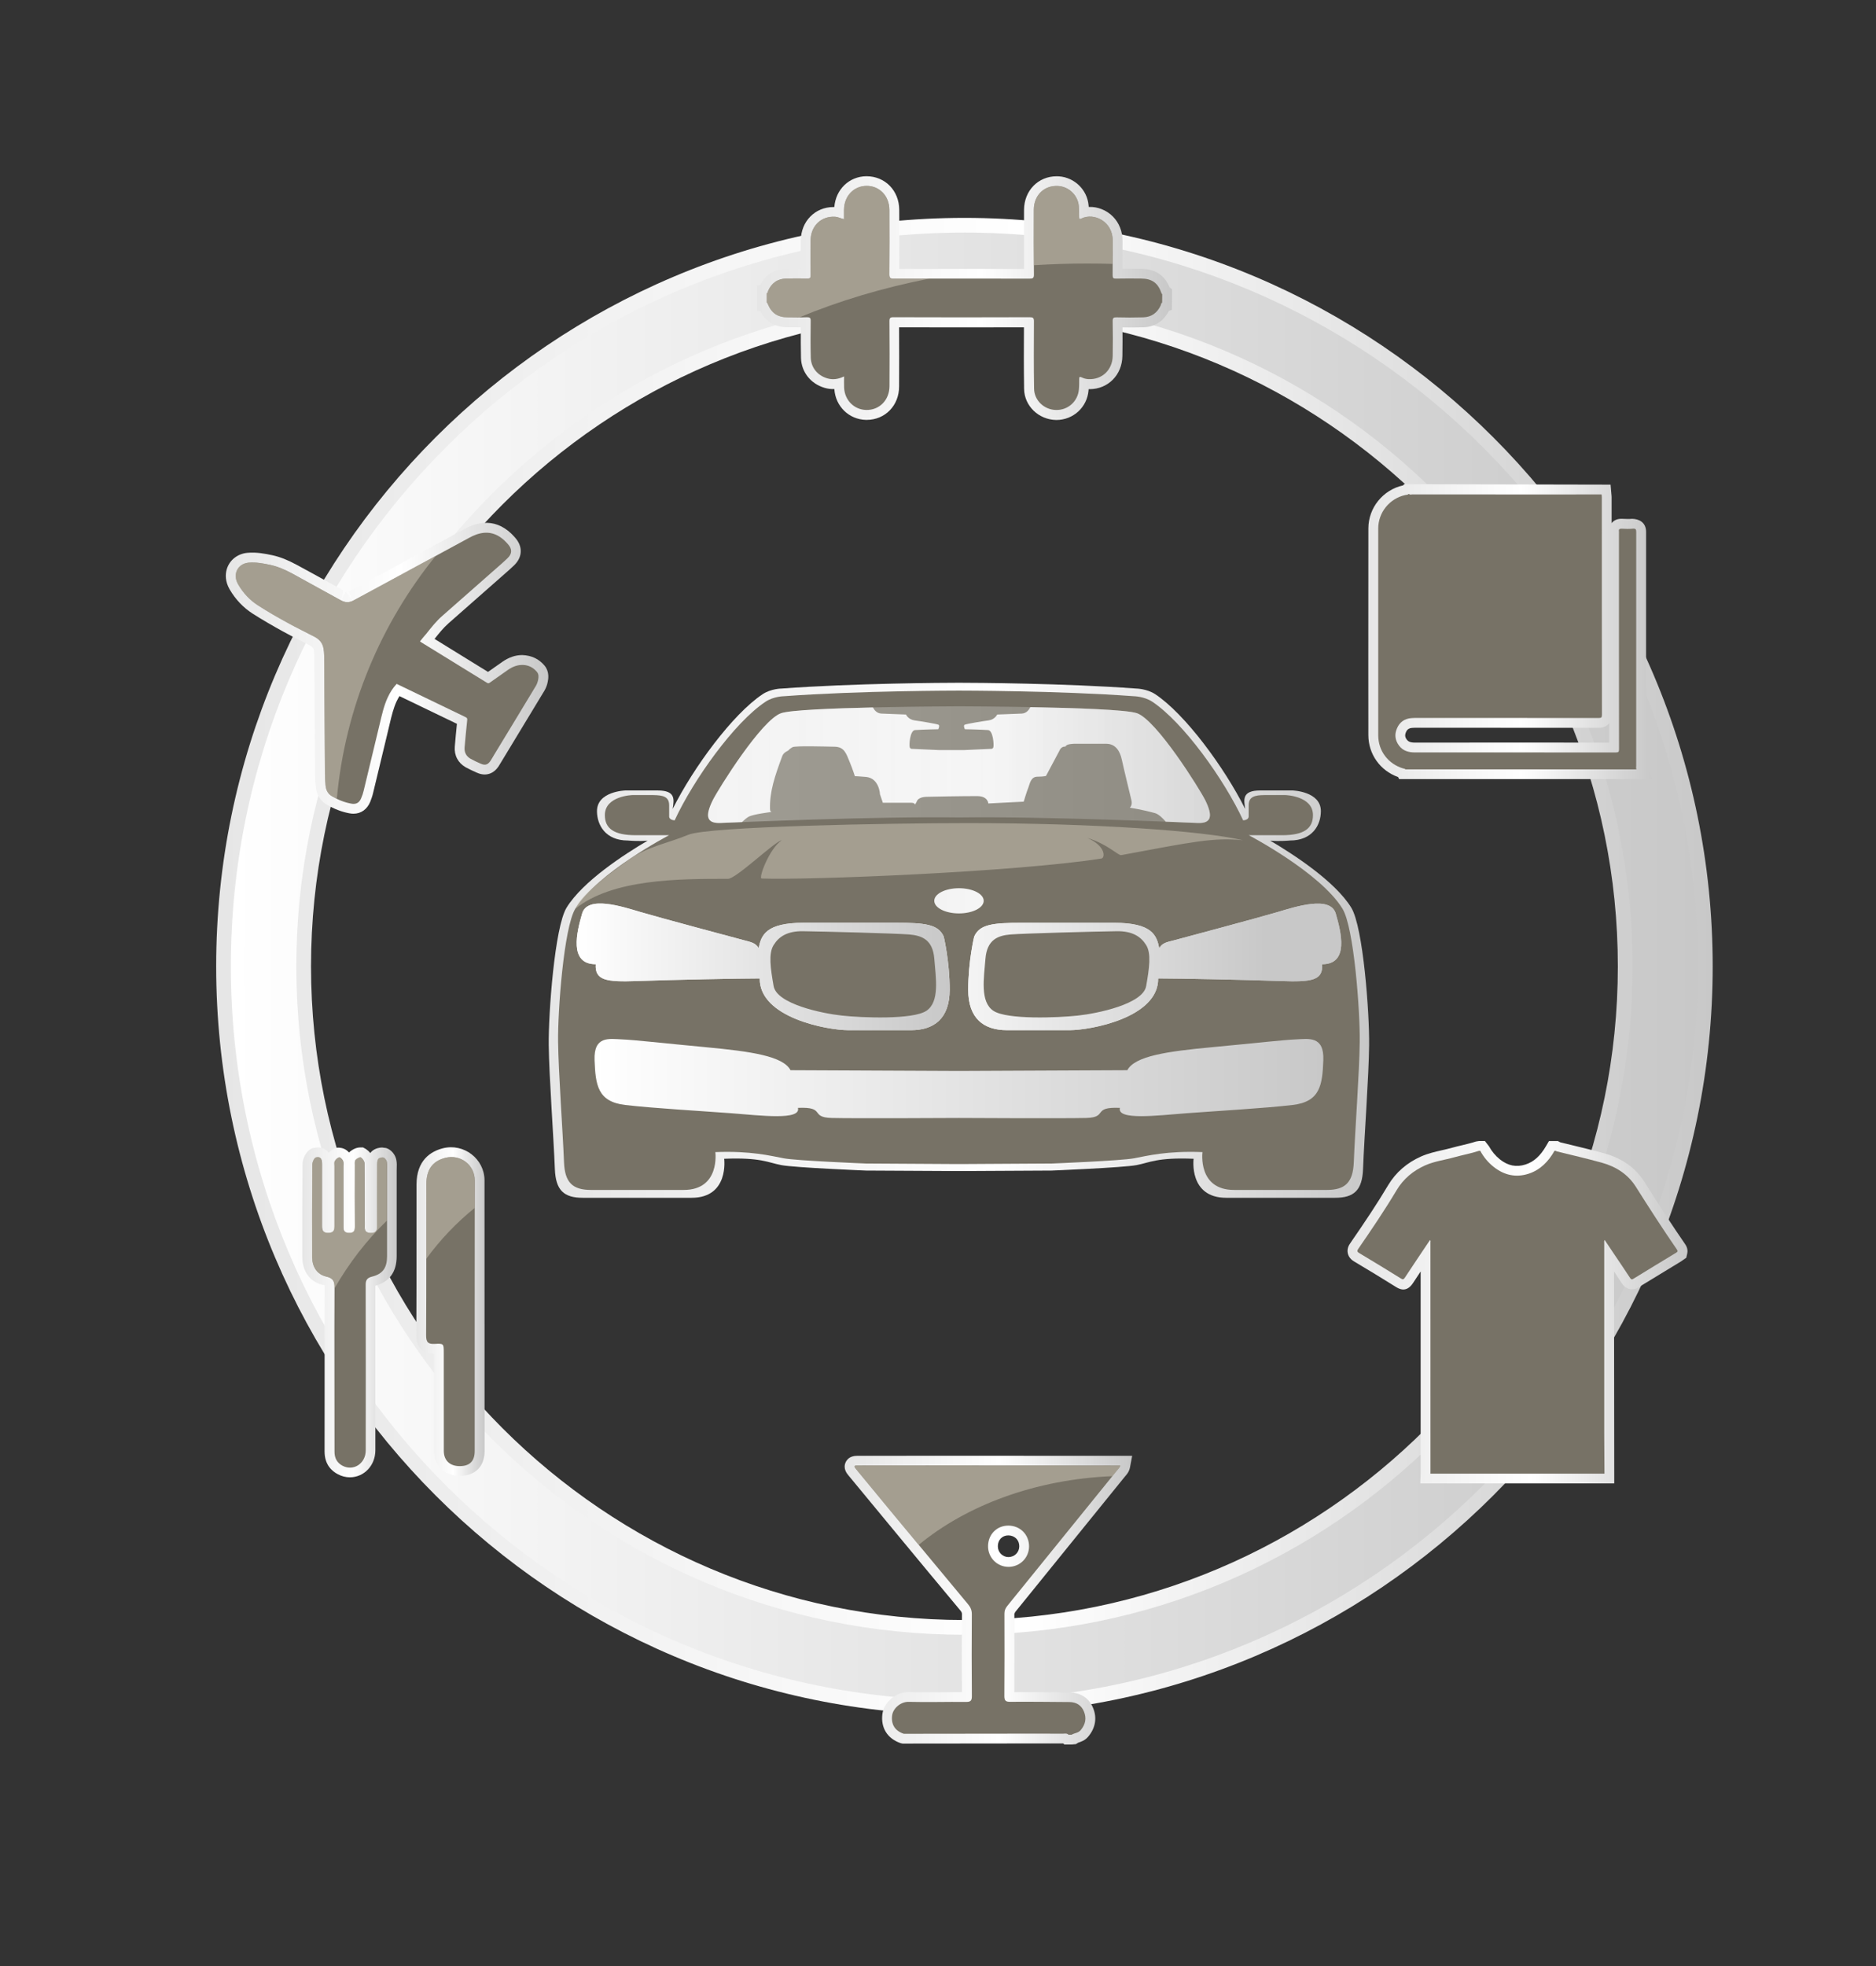 <?xml version="1.0" encoding="utf-8"?>
<!-- Generator: Adobe Illustrator 16.0.0, SVG Export Plug-In . SVG Version: 6.00 Build 0)  -->
<!DOCTYPE svg PUBLIC "-//W3C//DTD SVG 1.1//EN" "http://www.w3.org/Graphics/SVG/1.1/DTD/svg11.dtd">
<svg version="1.1" id="Layer_1" xmlns="http://www.w3.org/2000/svg" xmlns:xlink="http://www.w3.org/1999/xlink" x="0px" y="0px"
	 width="110.5px" height="115.779px" viewBox="0 0 110.5 115.779" enable-background="new 0 0 110.5 115.779" xml:space="preserve">
<rect x="0" y="0" width="110.5" height="115.779" fill="#333333" stroke="none"/>
<g>
	
		<linearGradient id="SVGID_1_" gradientUnits="userSpaceOnUse" x1="37.812" y1="-625.402" x2="125.961" y2="-625.402" gradientTransform="matrix(1 0 0 -1 -25.08 -568.499)">
		<stop  offset="0" style="stop-color:#E6E6E6"/>
		<stop  offset="0.54" style="stop-color:#FFFFFF"/>
		<stop  offset="1" style="stop-color:#C8C8C8"/>
	</linearGradient>
	<path fill="url(#SVGID_1_)" d="M56.807,100.977c-24.302,0-44.074-19.772-44.074-44.076c0-24.301,19.774-44.072,44.074-44.072
		c24.301,0,44.074,19.77,44.074,44.072C100.881,81.206,81.11,100.977,56.807,100.977z M56.807,14.559
		c-23.346,0-42.344,18.995-42.344,42.342c0,23.349,18.998,42.346,42.344,42.346c23.349,0,42.344-18.997,42.344-42.346
		C99.15,33.554,80.155,14.559,56.807,14.559z M56.807,97.122c-22.177,0-40.217-18.042-40.217-40.22
		c0-22.176,18.042-40.217,40.217-40.217c22.179,0,40.219,18.043,40.219,40.217C97.025,79.081,78.984,97.122,56.807,97.122z
		 M56.807,18.414c-21.223,0-38.487,17.266-38.487,38.485c0,21.223,17.266,38.489,38.487,38.489
		c21.225,0,38.487-17.267,38.487-38.489C95.294,35.679,78.03,18.414,56.807,18.414z"/>
	
		<linearGradient id="SVGID_2_" gradientUnits="userSpaceOnUse" x1="21.957" y1="82.93" x2="108.375" y2="82.93" gradientTransform="matrix(1 0 0 -1 -8.36 139.833)">
		<stop  offset="0" style="stop-color:#FFFFFF"/>
		<stop  offset="1" style="stop-color:#C8C8C8"/>
	</linearGradient>
	<path fill="url(#SVGID_2_)" d="M56.807,13.694c-23.865,0-43.209,19.345-43.209,43.207c0,23.864,19.347,43.211,43.209,43.211
		c23.866,0,43.209-19.347,43.209-43.211C100.016,33.038,80.671,13.694,56.807,13.694z M56.807,96.256
		c-21.736,0-39.352-17.62-39.352-39.354c0-21.734,17.62-39.351,39.352-39.351c21.731,0,39.354,17.619,39.354,39.351
		C96.16,78.635,78.542,96.256,56.807,96.256z"/>
</g>
<line fill="none" x1="59.932" y1="69.749" x2="59.932" y2="67.546"/>
<g>
	<g>
		
			<linearGradient id="SVGID_3_" gradientUnits="userSpaceOnUse" x1="38.379" y1="-607.848" x2="57.376" y2="-607.848" gradientTransform="matrix(1 0 0 -1 -25.08 -568.499)">
			<stop  offset="0" style="stop-color:#E6E6E6"/>
			<stop  offset="0.54" style="stop-color:#FFFFFF"/>
			<stop  offset="1" style="stop-color:#C8C8C8"/>
		</linearGradient>
		<path fill="url(#SVGID_3_)" d="M20.819,47.912c-0.073,0-0.154-0.007-0.237-0.023c-0.457-0.084-0.905-0.258-1.34-0.514
			c-0.269-0.16-0.601-0.48-0.649-1.102c-0.023-0.244-0.034-0.493-0.036-0.74l-0.045-6.921c-0.001-0.119-0.014-0.236-0.036-0.352
			c-0.015-0.078-0.05-0.167-0.205-0.249l-0.627-0.32c-0.337-0.17-0.676-0.342-1.006-0.526c-0.591-0.327-1.178-0.665-1.75-1.03
			c-0.557-0.357-1.019-0.84-1.364-1.437c-0.271-0.471-0.246-0.883-0.177-1.144c0.145-0.554,0.629-0.951,1.233-1.004
			c0.526-0.047,1.038,0.052,1.466,0.144c0.454,0.099,0.893,0.274,1.435,0.566c0.697,0.374,1.386,0.756,2.076,1.137l0.671,0.369
			l-0.134,0.584l0.273-0.506l0.436,0.512l-0.271-0.506l6.813-3.694c0.254-0.138,0.647-0.324,1.114-0.364
			c0.609-0.053,1.155,0.158,1.642,0.613c0.083,0.08,0.167,0.169,0.244,0.257c0.455,0.514,0.437,1.13-0.047,1.61
			c-0.189,0.186-0.388,0.359-0.586,0.532l-3.289,2.894c-0.302,0.265-0.557,0.583-0.827,0.922l3.149,1.943l0.831-0.583
			c0.389-0.274,0.777-0.409,1.188-0.409c0.559,0.022,0.985,0.233,1.31,0.62c0.302,0.366,0.221,0.789,0.191,0.948
			c-0.031,0.175-0.099,0.359-0.195,0.526c-0.826,1.368-1.651,2.724-2.474,4.083c-0.107,0.18-0.167,0.281-0.233,0.383
			c-0.265,0.391-0.589,0.472-0.814,0.472c-0.148,0-0.302-0.034-0.465-0.109c-0.24-0.107-0.449-0.202-0.649-0.312
			c-0.454-0.259-0.688-0.701-0.646-1.22c0.037-0.45,0.079-0.895,0.125-1.343l-3.385-1.631c-0.062,0.098-0.12,0.208-0.175,0.323
			c-0.178,0.389-0.282,0.817-0.391,1.274l-0.21,0.882c-0.259,1.077-0.515,2.152-0.777,3.226c-0.04,0.174-0.102,0.35-0.168,0.518
			C21.623,47.656,21.265,47.912,20.819,47.912z M20.792,46.762l0.024,0.573v-0.577C20.812,46.759,20.802,46.761,20.792,46.762z
			 M14.861,33.695c-0.062,0-0.12,0.002-0.181,0.007c-0.111,0.01-0.196,0.069-0.217,0.146c-0.009,0.037-0.03,0.117,0.061,0.274
			c0.253,0.436,0.584,0.786,0.985,1.04c0.553,0.351,1.118,0.677,1.688,0.992c0.317,0.177,0.645,0.341,0.967,0.505l0.648,0.333
			c0.435,0.233,0.709,0.597,0.795,1.048c0.036,0.181,0.056,0.373,0.058,0.562l0.045,6.918c0.002,0.216,0.014,0.435,0.03,0.649
			c0.014,0.165,0.063,0.191,0.09,0.206c0.3,0.178,0.608,0.302,0.915,0.363c0.05-0.119,0.083-0.218,0.107-0.32
			c0.264-1.078,0.52-2.15,0.777-3.226l0.212-0.881c0.118-0.49,0.238-0.997,0.467-1.492c0.175-0.375,0.382-0.688,0.632-0.954
			l0.29-0.31l4.357,2.097c0.41,0.196,0.546,0.436,0.497,0.885c-0.055,0.513-0.104,1.012-0.145,1.512
			c-0.006,0.072,0.006,0.086,0.06,0.118c0.147,0.081,0.306,0.154,0.462,0.224c0.034-0.055,0.065-0.107,0.094-0.157
			c0.88-1.452,1.704-2.809,2.523-4.166c0.023-0.04,0.044-0.097,0.052-0.148c-0.055-0.133-0.178-0.195-0.338-0.203h-0.002
			c-0.194,0-0.36,0.063-0.552,0.196l-1.209,0.851l-0.264,0.03c-0.129,0-0.26-0.036-0.38-0.113l-4.476-2.809l0.726-0.908
			c0.318-0.403,0.633-0.797,1.03-1.146l3.291-2.896c0.182-0.16,0.362-0.315,0.537-0.487c-0.065-0.082-0.12-0.144-0.178-0.2
			c-0.223-0.211-0.44-0.31-0.676-0.31c-0.272,0.021-0.478,0.091-0.741,0.233l-6.818,3.696c-0.401,0.216-0.849,0.215-1.258-0.007
			l-0.818-0.453c-0.691-0.38-1.375-0.759-2.067-1.133c-0.442-0.239-0.794-0.377-1.133-0.454
			C15.496,33.76,15.17,33.695,14.861,33.695z"/>
	</g>
	<g>
		
			<linearGradient id="SVGID_4_" gradientUnits="userSpaceOnUse" x1="49.601" y1="-645.725" x2="53.622" y2="-645.725" gradientTransform="matrix(1 0 0 -1 -25.08 -568.499)">
			<stop  offset="0" style="stop-color:#E6E6E6"/>
			<stop  offset="0.54" style="stop-color:#FFFFFF"/>
			<stop  offset="1" style="stop-color:#C8C8C8"/>
		</linearGradient>
		<path fill="url(#SVGID_4_)" d="M27.081,86.899h-0.003c-0.904,0-1.514-0.593-1.514-1.47v-5.725h-0.033
			c-0.119,0-0.472,0-0.738-0.266c-0.246-0.248-0.272-0.584-0.271-0.813c0.011-1.92,0.011-3.84,0.011-5.763l0.001-3.123
			c0.003-1.428,0.843-1.947,1.551-2.127c1.244-0.312,2.454,0.626,2.454,1.896l0.003,15.936
			C28.538,86.352,27.995,86.899,27.081,86.899z"/>
		<path fill="#777266" d="M27.961,77.447c0,2.666,0,5.327,0,7.991c0,0.597-0.291,0.888-0.882,0.888
			c-0.584,0.002-0.938-0.336-0.938-0.898c-0.002-1.931,0-3.865-0.002-5.793c0-0.509-0.003-0.537-0.527-0.505
			c-0.388,0.02-0.515-0.088-0.513-0.502c0.018-2.958,0.007-5.924,0.012-8.888c0.002-0.881,0.367-1.373,1.119-1.565
			c0.889-0.228,1.735,0.414,1.735,1.334C27.964,72.151,27.961,74.8,27.961,77.447z"/>
	</g>
	<g>
		
			<linearGradient id="SVGID_5_" gradientUnits="userSpaceOnUse" x1="42.886" y1="-645.77" x2="48.453" y2="-645.77" gradientTransform="matrix(1 0 0 -1 -25.08 -568.499)">
			<stop  offset="0" style="stop-color:#E6E6E6"/>
			<stop  offset="0.54" style="stop-color:#FFFFFF"/>
			<stop  offset="1" style="stop-color:#C8C8C8"/>
		</linearGradient>
		<path fill="url(#SVGID_5_)" d="M20.605,86.985c-0.241,0-0.48-0.061-0.7-0.178c-0.36-0.184-0.789-0.569-0.787-1.346
			c0.005-1.195,0.005-2.393,0.002-3.589v-2.584c-0.002-1.158-0.005-2.312,0.007-3.47c0-0.106-0.009-0.14-0.009-0.143
			c-0.815-0.126-1.312-0.786-1.312-1.663v-0.603c-0.001-1.613-0.002-3.231,0.011-4.848c0.003-0.317,0.206-0.845,0.634-0.967
			l0.267-0.038c0.217,0,0.417,0.081,0.564,0.228c0.026,0.028,0.055,0.062,0.077,0.093c0.127-0.14,0.311-0.266,0.527-0.303
			c0.338-0.005,0.527,0.128,0.671,0.286c0.167-0.16,0.42-0.298,0.662-0.298h0.166l0.168,0.093c0.089,0.059,0.179,0.14,0.257,0.236
			c0.178-0.241,0.479-0.324,0.705-0.324l0.233,0.031c0.328,0.104,0.547,0.426,0.596,0.696c0.036,0.174,0.029,0.351,0.024,0.49
			l-0.003,0.123v5.055c0,0.927-0.422,1.513-1.255,1.743c0.004,3.28,0.003,6.479,0,9.686C22.111,86.285,21.451,86.985,20.605,86.985z
			 M18.96,73.111c0,0.1,0,0.198,0,0.298v0.601c0,0.506,0.3,0.572,0.399,0.596c0.933,0.217,0.924,0.976,0.922,1.225
			c-0.012,1.151-0.009,2.304-0.007,3.457v2.583c0.002,1.198,0.002,2.397-0.002,3.597c0,0.216,0.069,0.265,0.167,0.316
			c0.237,0.121,0.516-0.019,0.519-0.396c0.003-3.244,0.004-6.479-0.006-9.718c0-0.215-0.007-0.865,0.813-1.073
			c0.336-0.08,0.447-0.184,0.447-0.641v-0.85c-0.325,0.114-0.771,0.061-1.022-0.157c-0.16,0.142-0.368,0.215-0.626,0.215
			c-0.196-0.012-0.428-0.052-0.606-0.191c-0.186,0.148-0.416,0.189-0.59,0.194h-0.002C19.208,73.168,19.076,73.148,18.96,73.111z"/>
		<path fill="#777266" d="M19.698,80.563c0-1.582-0.007-3.159,0.006-4.741c0.005-0.36-0.071-0.561-0.472-0.653
			c-0.559-0.125-0.845-0.574-0.845-1.156c-0.002-1.812-0.006-3.629,0.009-5.449c0.003-0.146,0.112-0.387,0.216-0.414
			c0.299-0.078,0.361,0.142,0.36,0.402c-0.002,1.178,0,2.351,0,3.526c0,0.269-0.03,0.527,0.383,0.517
			c0.329-0.01,0.35-0.192,0.348-0.436c0-1.162,0-2.326,0-3.486c0-0.105-0.026-0.227,0.02-0.309c0.052-0.097,0.167-0.202,0.264-0.219
			c0.066-0.009,0.187,0.122,0.223,0.213c0.042,0.102,0.019,0.227,0.019,0.348c0.002,1.149,0,2.301,0.002,3.447
			c0,0.21-0.024,0.421,0.297,0.442c0.293,0.014,0.383-0.093,0.378-0.384c-0.012-1.188-0.004-2.379-0.002-3.564
			c0-0.121-0.022-0.265,0.038-0.346c0.069-0.083,0.262-0.184,0.312-0.153c0.105,0.07,0.215,0.225,0.217,0.351
			c0.017,1.126,0.009,2.243,0.012,3.371c0,0.119,0.005,0.234,0,0.354c-0.014,0.263,0.092,0.374,0.367,0.374
			c0.277,0,0.364-0.122,0.363-0.379c-0.005-1.201-0.002-2.401,0.002-3.605c0-0.124,0.001-0.277,0.067-0.372
			c0.05-0.069,0.217-0.11,0.31-0.082c0.085,0.026,0.175,0.155,0.195,0.25c0.032,0.165,0.012,0.339,0.012,0.505
			c0,1.686,0,3.369,0,5.055c0,0.667-0.242,1.039-0.885,1.199c-0.312,0.079-0.378,0.219-0.374,0.509
			c0.009,3.241,0.007,6.479,0.003,9.72c0,0.771-0.716,1.246-1.364,0.908c-0.333-0.174-0.478-0.457-0.476-0.834
			C19.703,83.828,19.698,82.197,19.698,80.563z"/>
	</g>
	<g>
		<g>
			
				<linearGradient id="SVGID_6_" gradientUnits="userSpaceOnUse" x1="74.83" y1="-662.716" x2="91.766" y2="-662.716" gradientTransform="matrix(1 0 0 -1 -25.08 -568.499)">
				<stop  offset="0" style="stop-color:#E6E6E6"/>
				<stop  offset="0.54" style="stop-color:#FFFFFF"/>
				<stop  offset="1" style="stop-color:#C8C8C8"/>
			</linearGradient>
			<path fill="url(#SVGID_6_)" d="M63.122,102.719h-0.431l-0.06-0.062h-0.024l-1.008-0.002l-8.439,0.009l-0.11-0.025
				c-0.779-0.265-1.179-0.904-1.075-1.715c0.094-0.698,0.789-1.292,1.515-1.292c0.381,0.01,0.729,0.012,1.076,0.012l1.829-0.009
				l0.264,0.002c-0.012-1.553-0.007-3.066,0.002-4.584c0-0.076-0.009-0.121-0.087-0.219c-1.261-1.51-2.519-3.026-3.773-4.543
				l-2.816-3.407c-0.098-0.114-0.348-0.417-0.171-0.791c0.067-0.14,0.239-0.374,0.666-0.374l5.062-0.004l11.146,0.004l-0.13,0.686
				c-0.05,0.257-0.196,0.421-0.284,0.518c-2.184,2.695-4.331,5.351-6.48,8l-0.047,0.106c0.005,1.537,0.009,3.073-0.002,4.608
				l0.626-0.002c0.718,0,1.437,0.007,2.153,0.015l0.474,0.004c0.646,0.003,1.149,0.334,1.385,0.908
				c0.244,0.584,0.144,1.18-0.281,1.688c-0.195,0.236-0.442,0.311-0.588,0.357l-0.141,0.088L63.122,102.719z M62.758,101.498
				c0.108,0,0.203,0.021,0.282,0.045c0.043-0.014,0.082-0.024,0.117-0.036c0.229-0.212,0.223-0.352,0.157-0.508
				c-0.043-0.105-0.099-0.196-0.326-0.196l-0.476-0.006c-0.715-0.007-1.429-0.011-2.143-0.011l-0.847,0.002
				c-0.139,0-0.459,0-0.697-0.239c-0.217-0.217-0.238-0.498-0.238-0.687c0.016-1.61,0.009-3.221,0.005-4.833
				c-0.005-0.312,0.097-0.586,0.31-0.841c0.405-0.5,0.809-0.998,1.217-1.498c-0.214,0.09-0.448,0.142-0.696,0.144
				c-0.499,0-0.946-0.189-1.282-0.529c-0.338-0.343-0.519-0.796-0.514-1.28c0.009-1.007,0.771-1.771,1.771-1.771
				c0.493,0,0.946,0.187,1.282,0.522c0.332,0.333,0.515,0.79,0.513,1.274c0,0.12-0.015,0.241-0.033,0.354
				c1.225-1.51,2.447-3.021,3.674-4.536l-9.287-0.002l-4.067,0.004l2.218,2.682c1.259,1.514,2.517,3.033,3.778,4.545
				c0.244,0.299,0.354,0.602,0.35,0.962c-0.009,1.598-0.011,3.197,0.002,4.798c0.003,0.12,0.005,0.448-0.236,0.691
				c-0.239,0.239-0.559,0.239-0.666,0.239l-0.52-0.003l-1.827,0.01c-0.358,0-0.712-0.003-1.07-0.012l0,0
				c-0.176,0-0.361,0.181-0.377,0.291c-0.029,0.232,0.025,0.354,0.219,0.438l8.26-0.01l1.019,0.003L62.758,101.498z M59.392,90.406
				c-0.36,0-0.613,0.263-0.617,0.631c-0.003,0.174,0.062,0.336,0.18,0.457c0.119,0.12,0.276,0.188,0.446,0.188
				c0.361-0.005,0.633-0.277,0.636-0.633c0-0.183-0.062-0.341-0.177-0.458C59.74,90.474,59.574,90.406,59.392,90.406z"/>
			<path fill="#777266" d="M63.122,102.142c-0.064,0-0.123,0-0.186,0c-0.093-0.097-0.215-0.061-0.322-0.061
				c-0.607-0.005-1.223-0.003-1.832-0.003c-2.515,0.003-5.026,0.007-7.545,0.009c-0.525-0.172-0.758-0.553-0.688-1.087
				c0.054-0.409,0.5-0.802,0.965-0.794c1.129,0.029,2.255-0.007,3.385,0.004c0.274,0.005,0.348-0.073,0.346-0.347
				c-0.015-1.604-0.013-3.207-0.002-4.812c0.002-0.234-0.071-0.41-0.218-0.586c-1.461-1.752-2.908-3.5-4.363-5.251
				c-0.744-0.901-1.486-1.803-2.234-2.707c-0.104-0.123-0.181-0.225,0.075-0.218c1.68-0.002,3.356-0.004,5.035-0.004
				c3.483,0,6.963,0.002,10.449,0.004c-0.024,0.125-0.125,0.212-0.205,0.307c-2.146,2.652-4.294,5.307-6.445,7.957
				c-0.118,0.143-0.176,0.28-0.173,0.468c0.004,1.616,0.009,3.232-0.005,4.841c-0.002,0.281,0.086,0.347,0.355,0.342
				c1.158-0.009,2.317,0.005,3.476,0.014c0.401,0.003,0.701,0.179,0.856,0.555c0.164,0.395,0.094,0.76-0.189,1.098
				C63.51,102.048,63.292,102.036,63.122,102.142z M59.392,89.829c-0.676,0-1.188,0.517-1.194,1.203
				c-0.009,0.685,0.541,1.23,1.215,1.227c0.671-0.007,1.198-0.539,1.201-1.208C60.613,90.356,60.086,89.829,59.392,89.829z"/>
			<path opacity="0.6" fill="#C1BAAC" enable-background="new    " d="M52.662,89.218c0.484,0.581,0.967,1.162,1.451,1.746
				c2.824-2.335,6.871-3.858,11.418-4.047c0.084-0.109,0.17-0.214,0.258-0.316c0.075-0.094,0.178-0.178,0.204-0.309
				c-3.485-0.002-6.966-0.004-10.451-0.004c-1.676,0-3.355,0.002-5.033,0.004c-0.26-0.007-0.18,0.095-0.075,0.22
				C51.175,87.413,51.916,88.316,52.662,89.218z"/>
		</g>
	</g>
	<g>
		<g>
			
				<linearGradient id="SVGID_7_" gradientUnits="userSpaceOnUse" x1="104.453" y1="-645.763" x2="124.478" y2="-645.763" gradientTransform="matrix(1 0 0 -1 -25.08 -568.499)">
				<stop  offset="0" style="stop-color:#E6E6E6"/>
				<stop  offset="0.54" style="stop-color:#FFFFFF"/>
				<stop  offset="1" style="stop-color:#C8C8C8"/>
			</linearGradient>
			<path fill="url(#SVGID_7_)" d="M95.083,87.346H83.657l0.022-0.598V74.863c-0.15,0.228-0.302,0.456-0.45,0.684
				c-0.403,0.61-0.842,0.328-1.017,0.223c-0.812-0.506-1.62-1.001-2.443-1.489c-0.078-0.045-0.314-0.188-0.381-0.482
				c-0.064-0.293,0.084-0.512,0.149-0.604c0.865-1.255,1.575-2.313,2.231-3.416c0.447-0.745,1.098-1.313,1.946-1.69
				c0.418-0.182,0.841-0.276,1.246-0.369c0.194-0.045,0.386-0.087,0.577-0.142c0.198-0.055,0.396-0.102,0.597-0.149
				c0.269-0.067,0.537-0.127,0.801-0.216l0.183-0.029h0.345l0.238,0.305c0.165,0.305,0.383,0.562,0.648,0.778
				c0.479,0.378,0.967,0.473,1.513,0.297c0.484-0.157,0.87-0.506,1.206-1.088l0.168-0.289h0.529l0.13,0.071l0.678,0.164
				c0.649,0.158,1.296,0.315,1.941,0.494c1.033,0.286,1.823,0.847,2.342,1.672c0.902,1.436,1.664,2.599,2.395,3.659
				c0.057,0.082,0.193,0.289,0.13,0.566l-0.055,0.243l-0.294,0.207c-0.836,0.504-1.67,1.016-2.509,1.528l-0.136,0.085l-0.261,0.036
				c-0.165,0-0.398-0.059-0.586-0.338c-0.158-0.238-0.312-0.476-0.471-0.71L95.083,87.346z M84.834,86.193h9.093l-0.005-12.974
				c-0.007-0.086-0.022-0.279,0.097-0.493l0.458-0.824l1.215,1.803c0.195,0.291,0.392,0.582,0.586,0.872
				c0.586-0.358,1.174-0.719,1.758-1.074c-0.658-0.973-1.354-2.036-2.157-3.313c-0.36-0.572-0.925-0.969-1.672-1.177
				c-0.631-0.173-1.27-0.329-1.903-0.482l-0.47-0.117c-0.44,0.622-0.97,1.029-1.613,1.233c-0.909,0.297-1.801,0.124-2.58-0.488
				c-0.273-0.217-0.512-0.466-0.713-0.747c-0.158,0.042-0.342,0.088-0.524,0.129c-0.186,0.043-0.367,0.086-0.552,0.138
				c-0.21,0.06-0.42,0.109-0.634,0.156c-0.371,0.083-0.722,0.167-1.034,0.305c-0.629,0.279-1.093,0.681-1.418,1.224
				c-0.612,1.028-1.267,2.013-2.039,3.141c0.593,0.355,1.179,0.714,1.759,1.074c0.235-0.355,0.472-0.707,0.709-1.062l0.82-1.225
				l0.602,0.286l0.224,0.204l-0.008,0.399L84.834,86.193z"/>
			<path fill="#777266" d="M94.506,86.77c-3.417,0-6.835,0-10.251,0c0-0.032,0.002-0.064,0.002-0.093c0-4.512,0-9.023-0.002-13.533
				c0-0.041,0.023-0.086-0.025-0.128c-0.033,0.055-0.072,0.102-0.105,0.151c-0.458,0.688-0.924,1.37-1.377,2.064
				c-0.072,0.107-0.121,0.117-0.23,0.049c-0.815-0.506-1.627-1.005-2.451-1.494c-0.153-0.09-0.136-0.144-0.052-0.268
				c0.779-1.129,1.55-2.268,2.251-3.443c0.405-0.676,0.978-1.142,1.681-1.458c0.557-0.246,1.165-0.318,1.747-0.484
				c0.473-0.131,0.958-0.218,1.423-0.372c0.023,0,0.049,0,0.073,0c0.2,0.372,0.469,0.695,0.8,0.953
				c0.613,0.484,1.301,0.638,2.048,0.396c0.697-0.227,1.173-0.728,1.526-1.35c0.024,0,0.053,0,0.074,0
				c0.016,0.013,0.025,0.027,0.04,0.029c0.889,0.22,1.79,0.428,2.674,0.672c0.837,0.231,1.541,0.683,2.008,1.426
				c0.781,1.238,1.575,2.47,2.408,3.678c0.059,0.086,0.073,0.127-0.033,0.192c-0.841,0.507-1.679,1.021-2.518,1.534
				c-0.095,0.061-0.14,0.047-0.204-0.048c-0.304-0.462-0.613-0.924-0.926-1.383c-0.188-0.279-0.375-0.561-0.571-0.853
				c-0.045,0.079-0.024,0.15-0.024,0.216c0,3.729,0,7.466,0,11.195C94.501,85.198,94.504,85.982,94.506,86.77z"/>
		</g>
	</g>
	<g>
		<g>
			
				<linearGradient id="SVGID_8_" gradientUnits="userSpaceOnUse" x1="69.667" y1="-586.05" x2="94.113" y2="-586.05" gradientTransform="matrix(1 0 0 -1 -25.08 -568.499)">
				<stop  offset="0" style="stop-color:#E6E6E6"/>
				<stop  offset="0.54" style="stop-color:#FFFFFF"/>
				<stop  offset="1" style="stop-color:#C8C8C8"/>
			</linearGradient>
			<path fill="url(#SVGID_8_)" d="M51.049,24.723h-0.043c-1.002-0.023-1.797-0.799-1.861-1.815
				c-0.192,0.009-0.385-0.017-0.573-0.071c-0.823-0.24-1.37-0.933-1.392-1.762c-0.014-0.601-0.014-1.205-0.008-1.802
				c-0.049,0-0.1,0-0.148,0l-0.625-0.003c-0.747-0.006-1.274-0.311-1.606-0.932l-0.206-0.039v-1.476l0.189-0.047
				c0.307-0.597,0.839-0.93,1.516-0.945c0.294-0.007,0.586-0.007,0.875-0.005c-0.003-0.562-0.003-1.123,0.003-1.681
				c0.013-1.115,0.84-1.955,1.925-1.955l0.049,0.001c0.081-1.037,0.87-1.806,1.891-1.814c1.104,0,1.927,0.85,1.932,1.981
				c0.004,1.158,0.009,2.318,0,3.478l3.68-0.004l3.674,0.004c-0.007-1.17-0.007-2.33-0.003-3.486c0.007-1.125,0.832-1.97,1.916-1.97
				l0.144,0.004c0.918,0.063,1.665,0.797,1.742,1.708c0.002,0.029,0.005,0.063,0.007,0.093c0.522-0.025,1.053,0.187,1.427,0.566
				c0.369,0.373,0.57,0.887,0.563,1.445c-0.003,0.326-0.003,0.651-0.003,0.976c0,0.219,0.003,0.437,0,0.656
				c0.108-0.001,0.215-0.001,0.317-0.001l0.764,0.002c0.838,0.001,1.395,0.36,1.701,1.098l0.138,0.097l-0.007,1.222l-0.178,0.061
				c-0.312,0.61-0.842,0.946-1.506,0.965c-0.409,0.009-0.82,0.012-1.227,0.005c0.007,0.562,0.004,1.127-0.005,1.69
				c-0.017,1.109-0.843,1.947-1.932,1.947l-0.057-0.001c-0.003,0.025-0.003,0.051-0.005,0.076c-0.083,0.991-0.899,1.74-1.898,1.74
				c-1.046-0.015-1.884-0.834-1.897-1.827c-0.019-1.21-0.016-2.42-0.009-3.629c-2.482,0.007-4.908,0.007-7.354,0
				c0.007,1.167,0.005,2.323,0,3.479C52.962,23.872,52.138,24.723,51.049,24.723z M50.293,21.244l-0.001,1.155
				c-0.001,0.143-0.003,0.275,0.003,0.409c0.02,0.429,0.329,0.748,0.738,0.757l0.02,0.577v-0.577c0.449,0,0.762-0.341,0.764-0.831
				c0.008-1.273,0.008-2.543-0.002-3.816c0-0.104-0.003-0.382,0.215-0.6c0.216-0.218,0.493-0.217,0.6-0.217
				c2.677,0.01,5.352,0.01,8.024,0c0.142,0.011,0.396,0,0.61,0.217c0.218,0.218,0.218,0.503,0.218,0.607
				c-0.009,1.315-0.015,2.628,0.007,3.945c0.005,0.373,0.331,0.683,0.729,0.688l0,0c0.411,0,0.728-0.287,0.759-0.683
				c0.016-0.174,0.016-0.354,0.016-0.529c0-0.592,0.412-0.739,0.636-0.739h0.131l0.205,0.085c0.059,0.026,0.115,0.044,0.169,0.047
				h0.002c0.513,0,0.825-0.326,0.832-0.808c0.011-0.676,0.011-1.352-0.005-2.028c0-0.096-0.004-0.374,0.212-0.592
				c0.214-0.217,0.489-0.217,0.581-0.217c0.563,0.012,1.053,0.016,1.569,0c0.259-0.006,0.407-0.115,0.524-0.373
				c0.009-0.041,0.021-0.079,0.034-0.116l-0.006-0.143c-0.13-0.401-0.265-0.498-0.679-0.499l-0.758-0.002
				c-0.228,0-0.457,0.001-0.687,0.006c0,0,0,0-0.002,0c-0.261,0-0.447-0.072-0.585-0.212c-0.209-0.213-0.207-0.482-0.205-0.57
				c0.005-0.345,0.005-0.69,0.003-1.034c0-0.33,0-0.66,0.002-0.989c0.002-0.252-0.076-0.465-0.23-0.62
				c-0.205-0.209-0.552-0.284-0.777-0.172l-0.12,0.06l-0.218,0.027c-0.216,0-0.629-0.146-0.629-0.702c0-0.195,0-0.391-0.019-0.586
				c-0.026-0.345-0.319-0.632-0.667-0.656c-0.003,0-0.005,0-0.007,0c-0.516,0-0.82,0.329-0.823,0.818
				c-0.008,1.274-0.008,2.545,0.005,3.817c0,0.094,0.002,0.385-0.215,0.605c-0.218,0.219-0.506,0.219-0.615,0.219l-4.003-0.005
				l-4.001,0.005c-0.125,0.003-0.399,0-0.616-0.22c-0.22-0.22-0.217-0.506-0.217-0.614c0.011-1.268,0.009-2.527,0.002-3.792
				c-0.002-0.491-0.312-0.834-0.759-0.834c-0.449,0.003-0.758,0.348-0.762,0.836v0.356v0.898l-0.692-0.14
				c-0.106-0.024-0.206-0.055-0.303-0.089c-0.05-0.019-0.116-0.042-0.142-0.042c-0.519,0-0.826,0.328-0.831,0.813
				c-0.008,0.684-0.006,1.371,0.001,2.056c0.004,0.231-0.067,0.42-0.204,0.56c-0.137,0.139-0.321,0.211-0.549,0.211
				c-0.462-0.009-0.842-0.01-1.253,0c-0.279,0.008-0.437,0.119-0.55,0.384c-0.007,0.04-0.021,0.073-0.031,0.111l0.014,0.194
				c0.14,0.342,0.279,0.438,0.648,0.44l0.617,0.004c0.165,0,0.33-0.002,0.494-0.009c0.229-0.005,0.466,0.072,0.605,0.214
				c0.213,0.216,0.209,0.495,0.208,0.585c-0.008,0.711-0.013,1.426,0.005,2.138c0.009,0.334,0.212,0.585,0.559,0.686
				c0.178,0.05,0.352,0.024,0.569-0.08L50.293,21.244z"/>
			<path fill="#777266" d="M68.453,17.825c-0.072,0.023-0.063,0.097-0.081,0.148c-0.203,0.45-0.548,0.7-1.039,0.712
				c-0.524,0.016-1.047,0.014-1.566,0c-0.169-0.002-0.229,0.029-0.228,0.218c0.014,0.684,0.014,1.366,0.002,2.047
				c-0.011,0.835-0.633,1.419-1.442,1.374c-0.137-0.009-0.268-0.046-0.392-0.106c-0.119-0.06-0.14-0.011-0.14,0.098
				c0,0.205,0.002,0.408-0.018,0.613c-0.062,0.702-0.635,1.223-1.342,1.211c-0.696-0.01-1.289-0.557-1.298-1.258
				c-0.022-1.321-0.015-2.638-0.008-3.958c0.002-0.207-0.054-0.247-0.251-0.246c-2.673,0.01-5.353,0.01-8.027,0
				c-0.186,0-0.235,0.044-0.233,0.234c0.011,1.274,0.011,2.547,0.003,3.822c-0.003,0.825-0.596,1.42-1.371,1.405
				c-0.712-0.016-1.271-0.575-1.302-1.314c-0.008-0.209-0.002-0.419-0.002-0.662c-0.329,0.161-0.648,0.213-0.985,0.116
				c-0.574-0.168-0.96-0.627-0.977-1.225c-0.018-0.72-0.013-1.441-0.004-2.16c0.002-0.172-0.046-0.217-0.217-0.215
				c-0.377,0.017-0.758,0.009-1.135,0.004c-0.603-0.003-0.954-0.241-1.182-0.803c-0.013-0.027-0.018-0.057-0.054-0.066
				c0-0.179,0-0.362,0-0.547c0.069-0.017,0.059-0.083,0.076-0.127c0.199-0.471,0.554-0.725,1.069-0.739
				c0.416-0.01,0.834-0.009,1.249,0c0.147,0.003,0.194-0.036,0.192-0.188c-0.008-0.69-0.01-1.379-0.002-2.069
				c0.01-0.851,0.634-1.437,1.454-1.381c0.177,0.015,0.327,0.104,0.511,0.141c0-0.192-0.002-0.373,0-0.552
				c0.009-0.805,0.57-1.399,1.325-1.408c0.766-0.006,1.345,0.592,1.35,1.409c0.005,1.265,0.007,2.528-0.005,3.797
				c0,0.208,0.053,0.258,0.26,0.257c2.668-0.006,5.336-0.006,8.004,0c0.194,0,0.256-0.035,0.254-0.244
				c-0.013-1.274-0.013-2.546-0.007-3.82c0.005-0.855,0.624-1.449,1.444-1.392c0.627,0.041,1.154,0.552,1.206,1.18
				c0.019,0.214,0.019,0.422,0.019,0.636c0,0.109,0.014,0.165,0.138,0.098c0.735-0.361,1.851,0.166,1.842,1.32
				c-0.007,0.674,0.004,1.349-0.005,2.023c-0.002,0.165,0.045,0.2,0.203,0.196c0.486-0.01,0.971-0.006,1.458-0.003
				c0.662,0.001,1.018,0.261,1.226,0.89c0.002,0.012,0.023,0.017,0.034,0.025C68.453,17.489,68.453,17.655,68.453,17.825z"/>
		</g>
	</g>
	<g>
		
			<linearGradient id="SVGID_9_" gradientUnits="userSpaceOnUse" x1="105.676" y1="-605.691" x2="122.404" y2="-605.691" gradientTransform="matrix(1 0 0 -1 -25.08 -568.499)">
			<stop  offset="0" style="stop-color:#E6E6E6"/>
			<stop  offset="0.54" style="stop-color:#FFFFFF"/>
			<stop  offset="1" style="stop-color:#C8C8C8"/>
		</linearGradient>
		<path fill="url(#SVGID_9_)" d="M97.325,45.874H82.411l-0.06-0.121c-1.053-0.371-1.752-1.347-1.752-2.468l-0.003-4.059L80.6,31.11
			c0-1.207,0.858-2.27,2.042-2.529l0.067-0.071l12.157,0.025l0.045,0.529c0.009,0.093,0.016,0.149,0.016,0.207
			c0,0.509,0,1.022,0,1.534c0.003-0.007,0.007-0.011,0.01-0.016c0.094-0.111,0.266-0.243,0.561-0.243
			c0.291,0.011,0.446,0.019,0.643,0.001c0.392,0.011,0.817,0.2,0.817,0.775c-0.004,4.595-0.004,9.191-0.002,13.785
			c-0.002,0.01-0.002,0.017-0.002,0.025L97.325,45.874z M88.664,43.723l6.126,0.002c0-0.383,0-0.765,0-1.147
			c-0.132,0.177-0.35,0.276-0.627,0.276L83.479,42.85c-0.102,0-0.203,0-0.305,0.009c-0.185,0.017-0.288,0.086-0.36,0.253
			c-0.073,0.168-0.061,0.297,0.056,0.446c0.064,0.079,0.158,0.168,0.481,0.168L88.664,43.723z M83.035,29.691
			c-0.072,0.019-0.133,0.023-0.169,0.025c-0.631,0.138-1.108,0.729-1.108,1.398v8.116v3.425c0.002-0.002,0.002-0.004,0.004-0.007
			c0.239-0.553,0.71-0.89,1.323-0.938c0.133-0.01,0.264-0.011,0.395-0.011l10.301,0.003c-0.007-4.005-0.007-8.004-0.007-12.009
			l-1.382,0.001l-9.212-0.001C83.127,29.695,83.079,29.694,83.035,29.691z"/>
		<path fill="#777266" d="M82.968,29.088c0.013,0,0.024,0,0.031,0c0.052,0.06,0.12,0.026,0.175,0.026
			c3.071,0.001,6.144,0.001,9.215,0.001c0.647,0,1.296-0.002,1.948-0.002c0.004,0.053,0.014,0.107,0.014,0.159
			c0,4.274,0,8.544,0.007,12.817c0,0.161-0.046,0.187-0.194,0.187c-3.561-0.005-7.123-0.004-10.687-0.004
			c-0.115,0-0.229,0.002-0.347,0.011c-0.402,0.03-0.69,0.238-0.843,0.6c-0.162,0.359-0.117,0.712,0.126,1.029
			c0.237,0.31,0.567,0.392,0.938,0.392c3.939-0.002,7.883-0.002,11.824,0.001c0.151,0,0.189-0.033,0.189-0.189
			c-0.007-4.241-0.005-8.484-0.005-12.722c0-0.031,0.005-0.066,0-0.094c-0.023-0.127,0.024-0.176,0.16-0.169
			c0.219,0.013,0.446,0.019,0.665-0.001c0.169-0.014,0.193,0.046,0.193,0.201c-0.004,4.594-0.004,9.193-0.002,13.786
			c0,0.062-0.018,0.125,0.015,0.186c-4.54,0-9.073,0-13.614,0c-0.025-0.053-0.079-0.042-0.122-0.054
			c-0.89-0.265-1.474-1.034-1.474-1.957c0-4.059-0.002-8.116,0-12.175c0-0.943,0.667-1.764,1.587-1.967
			C82.835,29.131,82.914,29.149,82.968,29.088z"/>
	</g>
	<path fill="#777266" d="M24.739,37.765c0.029,0.024,0.059,0.041,0.084,0.061c1.287,0.793,2.572,1.585,3.862,2.378
		c0.064,0.039,0.102,0.035,0.161-0.005c0.352-0.251,0.704-0.498,1.06-0.746c0.271-0.19,0.563-0.312,0.904-0.3
		c0.333,0.012,0.605,0.157,0.816,0.409c0.118,0.139,0.102,0.312,0.071,0.467c-0.024,0.121-0.067,0.24-0.126,0.347
		c-0.818,1.359-1.644,2.715-2.467,4.07c-0.071,0.121-0.139,0.241-0.217,0.359c-0.156,0.227-0.312,0.273-0.568,0.164
		c-0.205-0.091-0.409-0.183-0.601-0.292c-0.256-0.144-0.374-0.375-0.352-0.666c0.041-0.504,0.091-1.006,0.144-1.509
		c0.024-0.223,0.029-0.222-0.168-0.317c-1.295-0.625-2.591-1.249-3.887-1.873c-0.029-0.015-0.059-0.025-0.092-0.043
		c-0.222,0.239-0.392,0.508-0.527,0.801c-0.23,0.5-0.345,1.035-0.472,1.567c-0.312,1.307-0.625,2.615-0.942,3.918
		c-0.033,0.149-0.085,0.295-0.145,0.437c-0.109,0.271-0.296,0.382-0.581,0.328c-0.409-0.073-0.794-0.231-1.153-0.444
		c-0.243-0.145-0.347-0.382-0.368-0.651c-0.021-0.229-0.031-0.462-0.034-0.696c-0.018-2.307-0.029-4.612-0.044-6.918
		c-0.001-0.153-0.019-0.311-0.046-0.458c-0.058-0.296-0.239-0.505-0.5-0.646c-0.542-0.285-1.091-0.548-1.624-0.843
		c-0.583-0.319-1.16-0.651-1.719-1.011c-0.491-0.312-0.885-0.737-1.176-1.238c-0.125-0.219-0.185-0.458-0.12-0.707
		c0.082-0.317,0.368-0.545,0.726-0.577c0.442-0.038,0.868,0.042,1.293,0.134c0.457,0.1,0.879,0.291,1.284,0.507
		c0.917,0.5,1.828,1.002,2.741,1.509c0.048,0.024,0.096,0.053,0.143,0.077c0.234,0.126,0.473,0.132,0.71,0.006
		c0.617-0.333,1.23-0.668,1.851-1c1.657-0.898,3.311-1.798,4.967-2.693c0.278-0.153,0.567-0.271,0.89-0.3
		c0.472-0.04,0.862,0.143,1.199,0.458c0.072,0.069,0.139,0.142,0.206,0.216c0.251,0.284,0.253,0.552-0.02,0.816
		c-0.241,0.235-0.499,0.454-0.748,0.674c-1.034,0.91-2.066,1.821-3.102,2.73c-0.359,0.313-0.648,0.683-0.941,1.051
		C24.979,37.464,24.86,37.613,24.739,37.765z"/>
	<path opacity="0.6" fill="#C1BAAC" enable-background="new    " d="M25.666,32.728c-1.004,0.544-2.008,1.087-3.013,1.634
		c-0.617,0.332-1.23,0.667-1.851,1c-0.237,0.126-0.476,0.121-0.71-0.006c-0.047-0.023-0.095-0.055-0.143-0.077
		c-0.914-0.506-1.824-1.009-2.741-1.508c-0.409-0.216-0.83-0.408-1.284-0.507c-0.426-0.092-0.852-0.172-1.293-0.134
		c-0.359,0.031-0.645,0.26-0.726,0.577c-0.068,0.252-0.008,0.488,0.12,0.707c0.291,0.505,0.685,0.928,1.176,1.238
		c0.559,0.359,1.136,0.692,1.718,1.011c0.534,0.298,1.083,0.558,1.625,0.843c0.26,0.139,0.442,0.351,0.5,0.647
		c0.028,0.152,0.045,0.308,0.046,0.457c0.017,2.307,0.026,4.612,0.045,6.918c0.002,0.233,0.016,0.464,0.034,0.696
		c0.024,0.27,0.125,0.507,0.368,0.651c0.098,0.058,0.202,0.099,0.303,0.147C20.337,41.635,22.438,36.71,25.666,32.728z"/>
</g>
<g opacity="0.6">
	<path fill="#C1BAAC" d="M64.043,15.517c0.502,0,0.999,0.008,1.494,0.022c0-0.451-0.003-0.901,0.004-1.352
		c0.012-1.155-1.106-1.681-1.842-1.321c-0.125,0.066-0.138,0.011-0.138-0.098c0-0.213,0-0.421-0.021-0.635
		c-0.053-0.629-0.58-1.139-1.203-1.18c-0.821-0.058-1.44,0.536-1.445,1.392c-0.005,1.088-0.003,2.181,0.005,3.272
		C61.934,15.552,62.982,15.517,64.043,15.517z"/>
	<path fill="#C1BAAC" d="M46.4,18.69c0.23,0.001,0.46-0.001,0.695-0.005c2.319-0.965,4.885-1.737,7.633-2.277
		c-0.695,0-1.388-0.002-2.085,0c-0.208,0.001-0.261-0.051-0.261-0.258c0.013-1.269,0.011-2.53,0.006-3.797
		c-0.006-0.817-0.584-1.415-1.351-1.409c-0.754,0.008-1.319,0.602-1.324,1.408c-0.002,0.179,0,0.359,0,0.552
		c-0.184-0.037-0.335-0.126-0.511-0.141c-0.82-0.055-1.445,0.531-1.454,1.381c-0.008,0.689-0.006,1.379,0.001,2.07
		c0.003,0.151-0.044,0.191-0.191,0.187c-0.416-0.009-0.833-0.01-1.25,0c-0.511,0.015-0.87,0.264-1.069,0.739
		c-0.021,0.045-0.011,0.114-0.076,0.127c0,0.182,0,0.365,0,0.547c0.036,0.009,0.042,0.036,0.054,0.066
		C45.446,18.45,45.795,18.685,46.4,18.69z"/>
</g>
<path opacity="0.6" fill="#C1BAAC" enable-background="new    " d="M19.231,75.166c0.402,0.092,0.477,0.295,0.471,0.655
	c0,0.016,0,0.029,0,0.043c0.847-1.487,1.888-2.83,3.087-3.993c0-0.989,0-1.979,0-2.966c0-0.168,0.023-0.343-0.011-0.505
	c-0.019-0.095-0.111-0.221-0.196-0.251c-0.09-0.023-0.259,0.017-0.308,0.083c-0.066,0.095-0.067,0.248-0.067,0.372
	c-0.007,1.203-0.009,2.404-0.005,3.605c0.003,0.257-0.084,0.379-0.362,0.379c-0.275,0-0.378-0.116-0.367-0.374
	c0.007-0.122,0-0.234,0-0.354c0-1.127,0.007-2.244-0.009-3.374c-0.002-0.119-0.113-0.276-0.217-0.347
	c-0.055-0.034-0.249,0.07-0.312,0.152c-0.061,0.081-0.041,0.226-0.041,0.345c-0.002,1.186-0.009,2.379,0.005,3.566
	c0.002,0.291-0.087,0.396-0.38,0.384c-0.32-0.021-0.298-0.232-0.298-0.445c0-1.144,0-2.295,0-3.444c0-0.121,0.024-0.246-0.019-0.349
	c-0.035-0.089-0.162-0.218-0.224-0.212c-0.099,0.016-0.212,0.122-0.264,0.219c-0.046,0.078-0.019,0.203-0.019,0.309
	c0,1.161-0.002,2.323,0,3.486c0,0.243-0.02,0.425-0.347,0.435c-0.417,0.012-0.385-0.249-0.385-0.516
	c0-1.178-0.002-2.351,0.002-3.526c0-0.261-0.064-0.48-0.36-0.402c-0.106,0.026-0.215,0.268-0.215,0.414
	c-0.016,1.816-0.012,3.632-0.011,5.449C18.384,74.591,18.671,75.04,19.231,75.166z"/>
<path opacity="0.6" fill="#C1BAAC" enable-background="new    " d="M27.961,71.123c0-0.541,0-1.082,0-1.617
	c0-0.921-0.842-1.563-1.735-1.334c-0.749,0.191-1.117,0.688-1.119,1.565c-0.002,1.467-0.006,2.927-0.006,4.393
	C25.93,72.991,26.893,71.986,27.961,71.123z"/>
<g>
	
		<linearGradient id="SVGID_10_" gradientUnits="userSpaceOnUse" x1="189.974" y1="1109.962" x2="238.3" y2="1109.962" gradientTransform="matrix(1 0 0 1 -157.655 -1054.598)">
		<stop  offset="0" style="stop-color:#E6E6E6"/>
		<stop  offset="0.54" style="stop-color:#FFFFFF"/>
		<stop  offset="1" style="stop-color:#C8C8C8"/>
	</linearGradient>
	<path fill="url(#SVGID_10_)" d="M79.592,53.444c-0.956-1.557-3.422-3.15-4.774-3.947c0.517,0.055,1.162-0.007,1.162-0.007
		c1.329,0,1.822-0.919,1.822-1.729c0-1.172-1.67-1.218-1.67-1.218s-1.32,0-1.903,0c-1.087,0-0.965,0.54-0.885,1.088
		c-1.225-2.443-3.532-5.582-5.296-6.754c-0.494-0.328-1.124-0.335-1.124-0.335c-4.209-0.312-9.57-0.341-10.443-0.341
		c-0.871,0-6.234,0.029-10.44,0.341c0,0-0.631,0.004-1.124,0.335c-1.765,1.174-4.071,4.31-5.295,6.754
		c0.079-0.55,0.201-1.088-0.887-1.088c-0.585,0-1.901,0-1.901,0s-1.671,0.046-1.671,1.218c0,0.81,0.494,1.729,1.82,1.729
		c0,0,0.651,0.061,1.164,0.007c-1.351,0.794-3.817,2.387-4.775,3.947c-0.704,1.15-1.072,6.251-1.051,8.083
		c0.02,1.831,0.288,5.418,0.361,7.307c0.048,1.243,0.524,1.693,1.644,1.693h6.407c2.228,0,1.922-2.298,1.922-2.298
		c2.165-0.086,2.583,0.227,3.369,0.374c0.787,0.15,4.995,0.321,4.995,0.321l5.462,0.029l5.463-0.029c0,0,4.21-0.171,4.997-0.321
		c0.786-0.147,1.202-0.461,3.365-0.374c0,0-0.306,2.298,1.924,2.298h6.41c1.122,0,1.598-0.45,1.646-1.693
		c0.07-1.888,0.34-5.476,0.358-7.307C80.667,59.7,80.3,54.594,79.592,53.444z"/>
	<path fill="#777266" d="M79.074,53.503c-1.312-2.129-5.52-4.325-5.52-4.325h1.962c1.29,0,1.82-0.395,1.82-1.184
		c0-1.135-1.621-1.179-1.621-1.179s-0.67-0.003-1.24,0c-0.564,0.005-0.926,0.092-0.926,0.601c0,0.348,0,0.668,0,0.668
		c-0.012,0.213-0.325,0.218-0.325,0.218c-1.118-2.412-3.529-5.771-5.348-6.981c-0.479-0.32-1.091-0.327-1.091-0.327
		c-4.447-0.329-10.253-0.329-10.253-0.329c-0.014,0-0.035,0-0.052,0c-0.015,0-0.037,0-0.048,0c0,0-5.806,0-10.256,0.329
		c0,0-0.611,0.006-1.089,0.327c-1.821,1.21-4.231,4.566-5.348,6.981c0,0-0.313-0.007-0.324-0.218c0,0,0-0.32,0-0.668
		c0-0.508-0.361-0.594-0.929-0.601c-0.567-0.003-1.237,0-1.237,0s-1.621,0.044-1.621,1.179c0,0.789,0.53,1.184,1.819,1.184h1.963
		c0,0-4.208,2.195-5.521,4.325c-0.682,1.113-1.041,6.062-1.016,7.84c0.021,1.772,0.276,5.253,0.349,7.086
		c0.045,1.2,0.507,1.636,1.594,1.636h5.455c2.161,0,1.864-2.228,1.864-2.228c2.098-0.082,3.262,0.221,4.024,0.364
		c0.763,0.146,4.844,0.308,4.844,0.308l5.402,0.032h0.076h0.076l5.402-0.032c0,0,4.08-0.162,4.846-0.308
		c0.762-0.143,1.925-0.447,4.024-0.364c0,0-0.298,2.228,1.863,2.228h5.455c1.086,0,1.548-0.436,1.595-1.636
		c0.071-1.833,0.331-5.313,0.349-7.086C80.114,59.565,79.757,54.616,79.074,53.503z M41.983,47.116
		c0.33-0.66,2.879-4.746,4.035-5.125c0.558-0.185,3.014-0.282,5.4-0.336c0.085,0.166,0.238,0.349,0.499,0.361
		c0.47,0.018,1.446,0.056,1.446,0.056s0.135,0.293,0.499,0.344c0.366,0.05,1.316,0.206,1.416,0.257
		c0.096,0.048-0.014,0.265-0.014,0.265s-0.77,0.011-1.364,0.048c-0.307,0.021-0.355,0.888-0.316,1.009
		c0.037,0.122,0.169,0.099,0.169,0.099l1.583,0.072h0.711h0.715l1.579-0.072c0,0,0.137,0.023,0.17-0.099
		c0.038-0.122-0.008-0.988-0.316-1.009c-0.593-0.038-1.362-0.048-1.362-0.048s-0.108-0.217-0.011-0.265
		c0.099-0.051,1.051-0.208,1.415-0.257c0.362-0.05,0.5-0.344,0.5-0.344s0.975-0.038,1.445-0.056
		c0.269-0.012,0.425-0.212,0.508-0.379c2.623,0.047,5.641,0.147,6.27,0.355c1.151,0.38,3.703,4.464,4.032,5.125
		c0.468,0.954,0.36,1.379-0.462,1.341c-0.207-0.01-0.887-0.037-1.865-0.077c-0.137-0.16-0.399-0.439-0.636-0.505
		c-0.812-0.221-1.482-0.317-1.482-0.317s0.17-0.132,0.099-0.429c-0.071-0.297-0.466-1.923-0.569-2.404
		c-0.105-0.476-0.348-0.932-0.919-0.932c-0.567,0-1.886,0-1.886,0s-0.474,0-0.508,0.164c-0.269-0.024-0.363,0.249-0.363,0.249
		l-0.788,1.479c0,0-0.105,0.044-0.506,0.047c-0.401,0-0.45,0.434-0.531,0.631c-0.115,0.286-0.277,0.839-0.277,0.839l-2.084,0.106
		c0,0-0.017-0.426-0.639-0.433c-0.621-0.007-2.862,0.033-3.035,0.042c-0.173,0.002-0.454,0.076-0.521,0.231
		c-0.069,0.161-0.129,0.225-0.129,0.225s0-0.105-0.208-0.105c-0.212,0-1.681,0-1.681,0l-0.169-0.5c0,0-0.035-0.94-0.813-1.022
		c-0.366-0.036-0.667-0.045-0.667-0.045l-0.003-0.011c0,0-0.124-0.399-0.314-0.857c-0.192-0.458-0.298-0.852-0.865-0.866
		c-0.566-0.01-2.32-0.065-2.49,0.026c-0.168,0.092-0.264,0.209-0.264,0.209s-0.259,0.095-0.34,0.314
		c-0.442,1.196-0.746,2.083-0.721,3.119c0.003,0.155,0.067,0.172,0.099,0.172c-0.096,0.012-1.12,0.139-1.37,0.288
		c-0.129,0.077-0.271,0.204-0.382,0.311c-0.646,0.026-1.092,0.046-1.254,0.05C41.624,48.495,41.511,48.072,41.983,47.116z
		 M53.653,60.658c-1.372,0-2.465,0-3.686,0c-1.22,0-5.249-0.731-5.216-3.049c-1.263,0.002-4.923,0.075-7.224,0.156
		c-1.819,0.065-2.498-0.034-2.437-0.99c-1.603,0-1.114-1.904-0.803-2.983c0.31-1.082,2.359-0.414,3.432-0.093
		c1.075,0.32,5.715,1.56,6.109,1.665c0.399,0.107,0.69,0.155,0.856,0.466c0.154-0.759,0.413-1.496,2.661-1.496
		c0.919,0,3.684,0,5.423,0c1.737,0,2.501,0.094,2.819,0.813c0,0,0.35,1.444,0.35,3.129C55.936,59.965,55.025,60.658,53.653,60.658z
		 M56.484,53.782c-0.805,0-1.453-0.331-1.453-0.742c0-0.41,0.648-0.74,1.453-0.74c0.806,0,1.457,0.331,1.457,0.74
		C57.941,53.45,57.289,53.782,56.484,53.782z M77.877,56.776c0.062,0.957-0.617,1.054-2.435,0.989
		c-2.301-0.082-5.959-0.154-7.224-0.156c0.033,2.315-3.995,3.049-5.215,3.049c-1.219,0-2.314,0-3.688,0
		c-1.374,0-2.285-0.689-2.285-2.378c0-1.688,0.351-3.131,0.351-3.131c0.318-0.72,1.078-0.813,2.819-0.813c1.739,0,4.504,0,5.423,0
		c2.248,0,2.506,0.736,2.66,1.5c0.165-0.317,0.459-0.365,0.854-0.465c0.396-0.106,5.037-1.347,6.109-1.666
		c1.074-0.32,3.12-0.988,3.433,0.089C78.991,54.872,79.483,56.776,77.877,56.776z"/>
	
		<linearGradient id="SVGID_11_" gradientUnits="userSpaceOnUse" x1="191.622" y1="1111.526" x2="213.592" y2="1111.526" gradientTransform="matrix(1 0 0 1 -157.655 -1054.598)">
		<stop  offset="0" style="stop-color:#FFFFFF"/>
		<stop  offset="1" style="stop-color:#C8C8C8"/>
	</linearGradient>
	<path fill="url(#SVGID_11_)" d="M53.653,60.658c-1.372,0-2.465,0-3.686,0c-1.22,0-5.249-0.731-5.216-3.049
		c-1.263,0.002-4.923,0.075-7.224,0.156c-1.819,0.065-2.498-0.034-2.437-0.99c-1.603,0-1.114-1.904-0.803-2.983
		c0.31-1.082,2.359-0.414,3.432-0.093c1.075,0.32,5.715,1.56,6.109,1.665c0.399,0.107,0.69,0.155,0.856,0.466
		c0.154-0.759,0.413-1.496,2.661-1.496c0.919,0,3.684,0,5.423,0c1.737,0,2.501,0.094,2.819,0.813c0,0,0.35,1.444,0.35,3.129
		C55.936,59.965,55.025,60.658,53.653,60.658z"/>
	<ellipse opacity="0.1" fill="#A0A0A0" enable-background="new    " cx="56.484" cy="53.042" rx="1.457" ry="0.741"/>
	
		<linearGradient id="SVGID_12_" gradientUnits="userSpaceOnUse" x1="210.24" y1="1111.53" x2="232.213" y2="1111.53" gradientTransform="matrix(1 0 0 1 -157.655 -1054.598)">
		<stop  offset="0" style="stop-color:#FFFFFF"/>
		<stop  offset="1" style="stop-color:#C8C8C8"/>
	</linearGradient>
	<path fill="url(#SVGID_12_)" d="M77.877,56.776c0.062,0.957-0.617,1.054-2.435,0.989c-2.301-0.082-5.959-0.154-7.224-0.156
		c0.033,2.315-3.995,3.049-5.215,3.049c-1.219,0-2.314,0-3.688,0c-1.374,0-2.285-0.689-2.285-2.378c0-1.688,0.351-3.131,0.351-3.131
		c0.318-0.72,1.078-0.813,2.819-0.813c1.739,0,4.504,0,5.423,0c2.248,0,2.506,0.736,2.66,1.5c0.165-0.317,0.459-0.365,0.854-0.465
		c0.396-0.106,5.037-1.347,6.109-1.666c1.074-0.32,3.12-0.988,3.433,0.089C78.991,54.872,79.483,56.776,77.877,56.776z"/>
	<path opacity="0.6" fill="#C1BAAC" enable-background="new    " d="M33.895,53.503c2.196-1.757,6.085-1.757,8.986-1.757
		c0.483,0,2.742-2.195,3.163-2.27c-0.731,0.487-1.385,2.243-1.185,2.252c2.691,0.104,14.883-0.375,20.015-1.176
		c0.217-0.033,0.284-0.727-0.823-1.214c1.202,0.371,1.812,1.044,1.99,1.013c4.239-0.79,5.454-1.051,7.18-0.875
		c-2.341-0.553-8.75-1.01-16.19-1.01c-4.704,0-15.322,0.194-16.495,0.688c-1.174,0.492-2.451,0.702-3.519,1.48
		C35.947,51.409,34.199,52.688,33.895,53.503z"/>
	
		<linearGradient id="SVGID_13_" gradientUnits="userSpaceOnUse" x1="199.36" y1="1099.622" x2="228.924" y2="1099.622" gradientTransform="matrix(1 0 0 1 -157.655 -1054.598)">
		<stop  offset="0" style="stop-color:#FFFFFF"/>
		<stop  offset="1" style="stop-color:#C8C8C8"/>
	</linearGradient>
	<path opacity="0.3" fill="url(#SVGID_13_)" enable-background="new    " d="M41.983,47.116c0.33-0.66,2.879-4.746,4.035-5.125
		c1.151-0.375,10.392-0.402,10.392-0.402s0.028,0,0.076,0c0.052,0,0.08,0,0.08,0s9.236,0.022,10.393,0.402
		c1.154,0.38,3.706,4.465,4.035,5.125c0.467,0.954,0.359,1.379-0.463,1.341c-0.824-0.032-9.168-0.396-13.965-0.326
		c-0.025,0-0.051,0-0.076,0s-0.05,0-0.076,0c-4.8-0.071-13.141,0.295-13.964,0.326C41.624,48.495,41.511,48.072,41.983,47.116z"/>
	<path fill="#777266" d="M47.303,54.831c1.242,0.017,5.501,0.129,6.256,0.192c0.752,0.064,1.383,0.312,1.473,1.427
		c0.088,1.118,0.334,2.544-0.471,3.071c-0.806,0.525-3.782,0.406-4.962,0.278c-1.178-0.125-3.844-0.682-4.031-1.736
		c-0.185-1.053-0.31-1.921,0-2.417C45.877,55.147,46.376,54.817,47.303,54.831z"/>
	<path fill="#777266" d="M65.774,54.831c-1.24,0.017-5.502,0.129-6.254,0.192c-0.754,0.064-1.383,0.312-1.475,1.427
		c-0.088,1.118-0.334,2.544,0.473,3.071c0.805,0.525,3.783,0.406,4.961,0.278c1.179-0.125,3.845-0.682,4.032-1.736
		c0.185-1.053,0.309-1.921,0-2.417C67.199,55.147,66.702,54.817,65.774,54.831z"/>
	
		<linearGradient id="SVGID_14_" gradientUnits="userSpaceOnUse" x1="192.618" y1="-806.966" x2="235.547" y2="-806.966" gradientTransform="matrix(1 0 0 -1 -157.6 -743.457)">
		<stop  offset="0" style="stop-color:#FFFFFF"/>
		<stop  offset="1" style="stop-color:#C8C8C8"/>
	</linearGradient>
	<path fill="url(#SVGID_14_)" d="M76.329,61.201c-0.747,0.03-2.308,0.213-4.952,0.46c-2.643,0.247-4.536,0.521-4.975,1.354
		l-9.92,0.045l-9.919-0.045c-0.436-0.832-2.331-1.106-4.975-1.354c-2.643-0.247-4.205-0.43-4.952-0.46
		c-0.749-0.032-1.672-0.226-1.615,1.228c0.057,1.455,0.178,2.442,1.806,2.633c1.627,0.192,4.527,0.358,6.254,0.487
		c1.726,0.132,4.112,0.433,3.919-0.317c1.668-0.073,0.676,0.558,1.979,0.595c1.3,0.035,7.502,0,7.502,0s6.204,0.035,7.505,0
		c1.301-0.037,0.31-0.668,1.979-0.595c-0.193,0.75,2.19,0.449,3.918,0.317c1.73-0.129,4.627-0.295,6.255-0.487
		c1.628-0.19,1.751-1.178,1.808-2.633C78,60.975,77.076,61.169,76.329,61.201z"/>
</g>
</svg>
